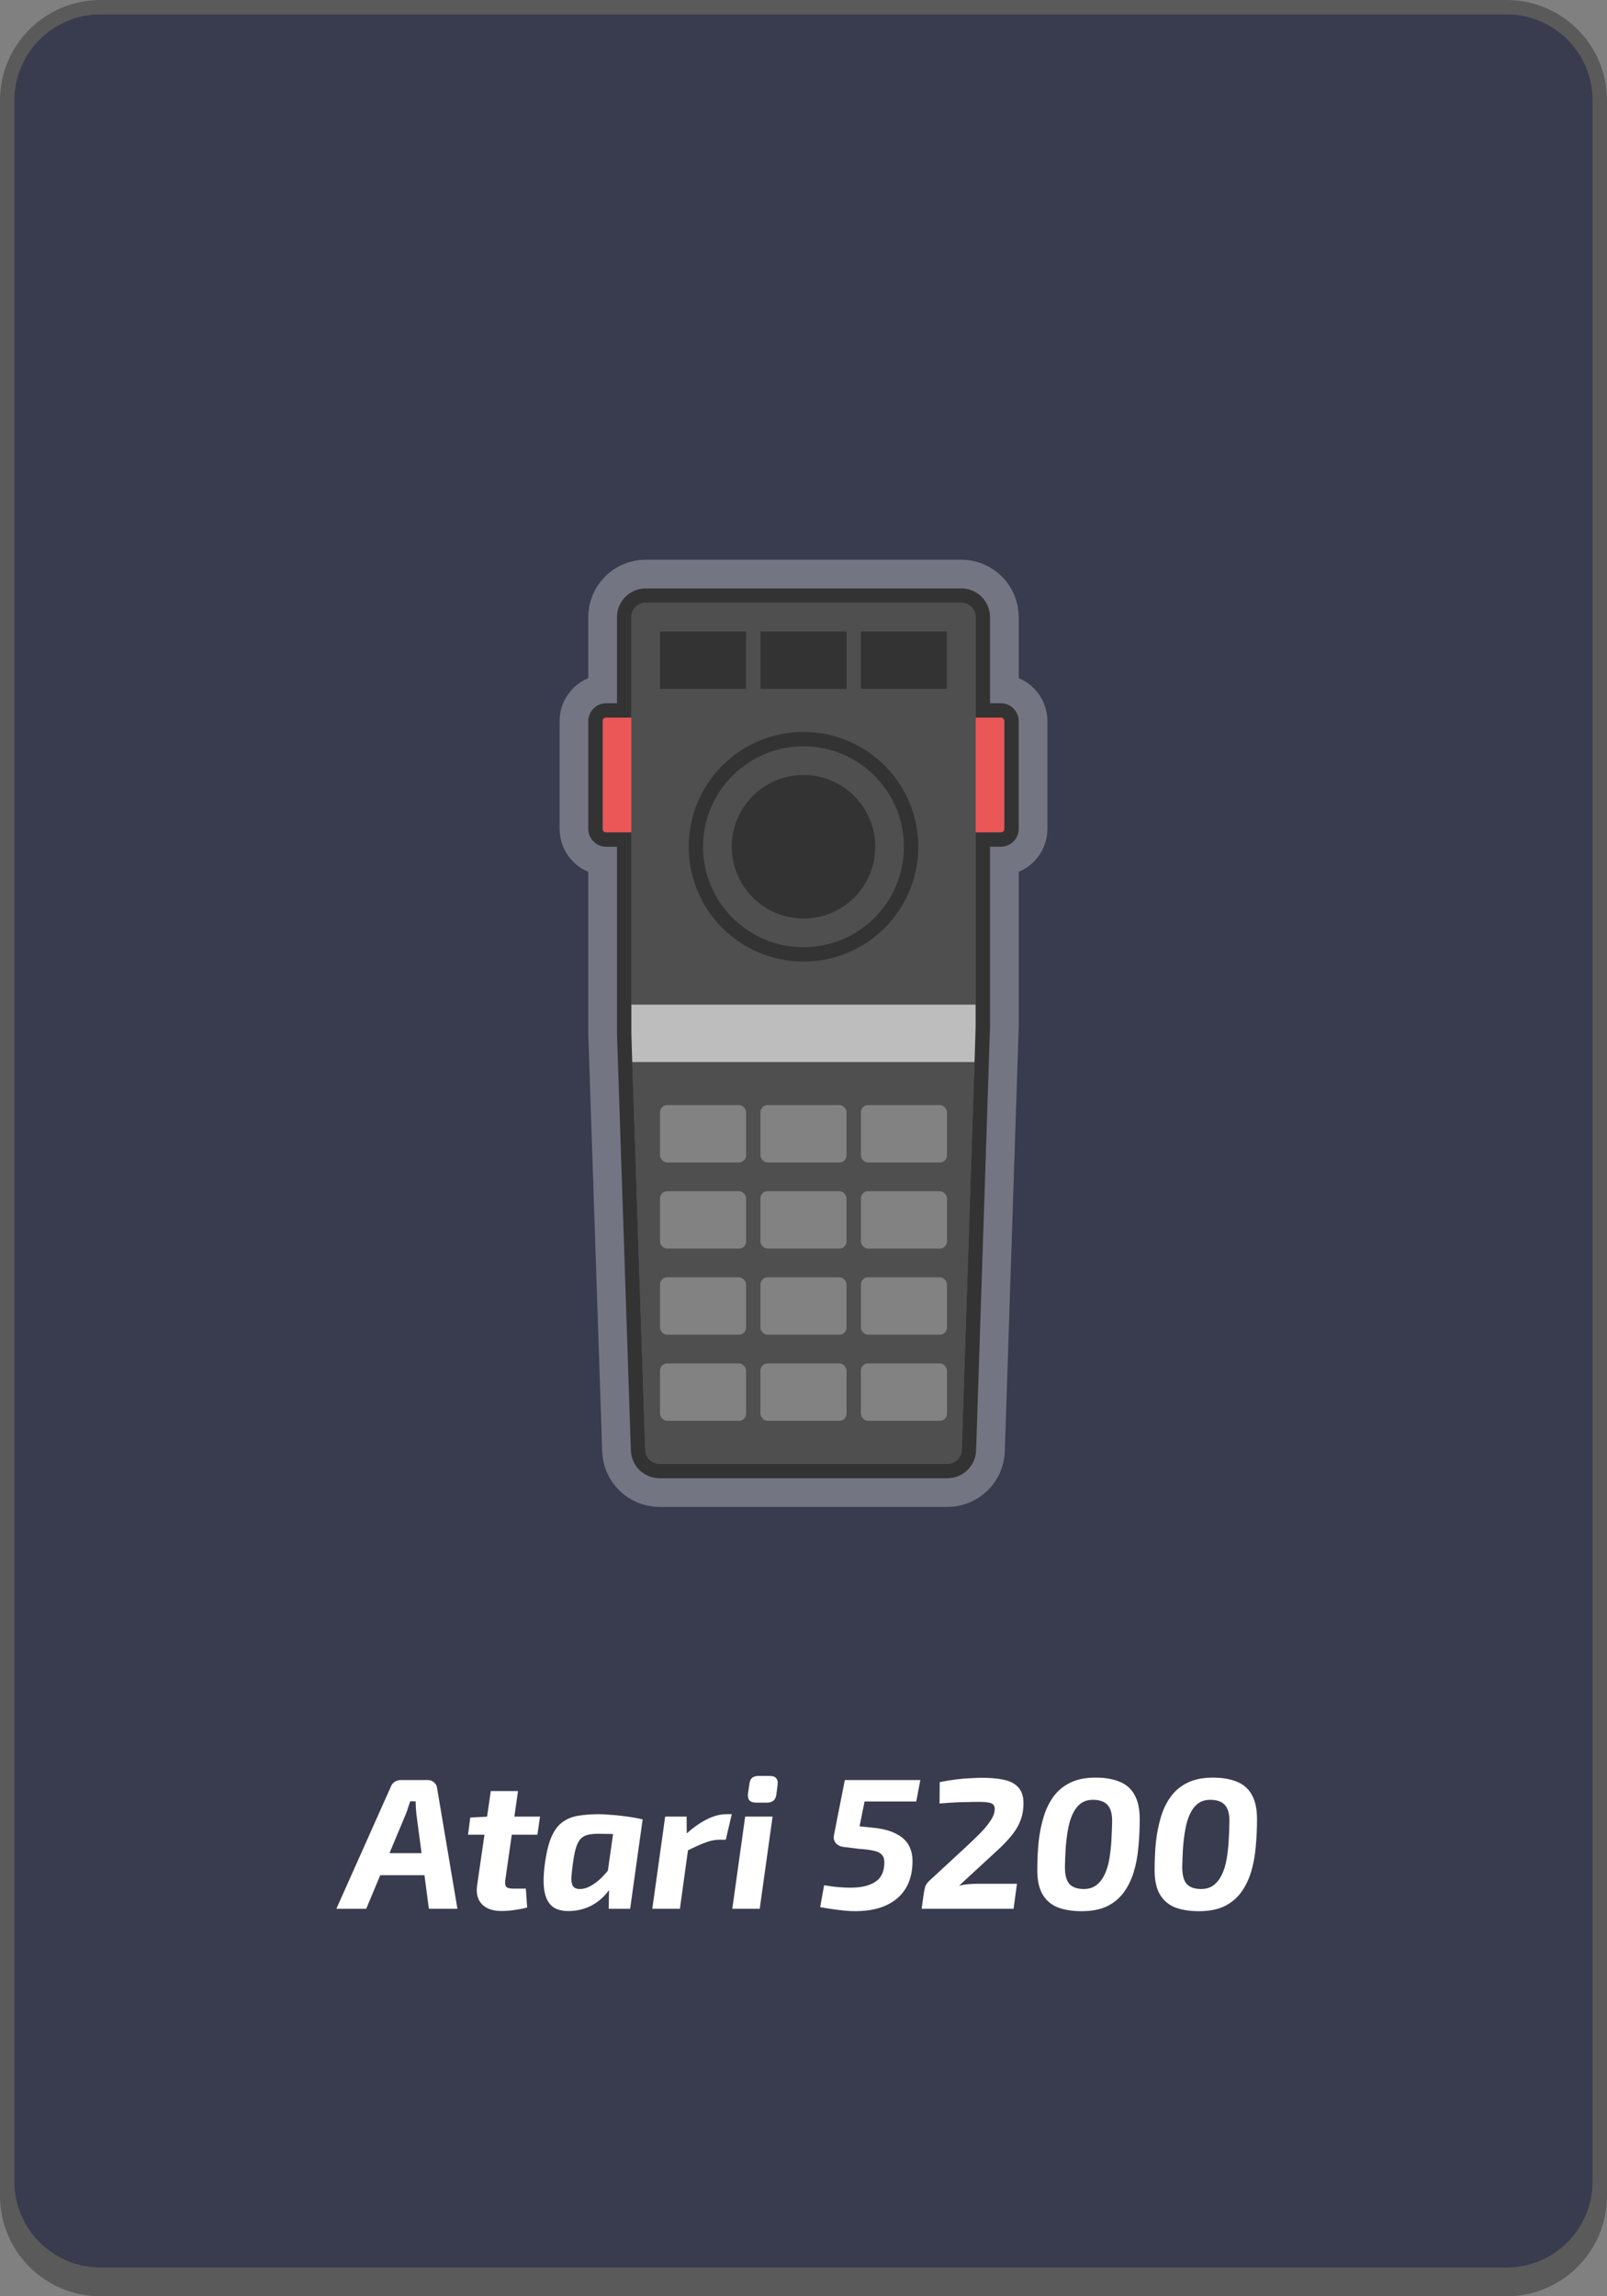 <svg width="112" height="160" viewBox="0 0 112 160" fill="none" xmlns="http://www.w3.org/2000/svg">
<rect x="0" y="0" width="112" height="160" fill="#808080" stroke="none"/>
<g clip-path="url(#clip0_1_367)">
<path d="M1 7C1 3.686 3.686 1 7 1H105C108.314 1 111 3.686 111 7V152C111 155.314 108.314 158 105 158H7C3.686 158 1 155.314 1 152V7Z" fill="#393B4E"/>
<path fill-rule="evenodd" clip-rule="evenodd" d="M7 0C3.134 0 0 3.134 0 7V153C0 156.866 3.134 160 7 160H105C108.866 160 112 156.866 112 153V7C112 3.134 108.866 0 105 0H7ZM7 1C3.686 1 1 3.686 1 7C1 7 1 7 1 7V152C1 152.165 1.007 152.328 1.02 152.49C1.269 155.575 3.851 158 7 158H105C108.149 158 110.731 155.575 110.98 152.49C110.993 152.328 111 152.165 111 152V7C111 3.686 108.314 1 105 1H7Z" fill="black" fill-opacity="0.3"/>
<path d="M44 43C44 42.448 44.448 42 45 42H67C67.552 42 68 42.448 68 43V71.5L67.032 101.033C67.014 101.572 66.572 102 66.032 102H45.967C45.428 102 44.986 101.572 44.968 101.033L44 72V43Z" fill="#4F4F4F"/>
<rect x="44" y="70" width="24" height="4" fill="#BDBDBD"/>
<rect x="53" y="77" width="6" height="4" rx="0.5" fill="#828282"/>
<rect x="53" y="44" width="6" height="4" fill="#333333"/>
<rect x="53" y="83" width="6" height="4" rx="0.5" fill="#828282"/>
<rect x="53" y="89" width="6" height="4" rx="0.5" fill="#828282"/>
<rect x="53" y="95" width="6" height="4" rx="0.5" fill="#828282"/>
<rect x="46" y="77" width="6" height="4" rx="0.5" fill="#828282"/>
<rect x="46" y="44" width="6" height="4" fill="#333333"/>
<rect x="46" y="83" width="6" height="4" rx="0.5" fill="#828282"/>
<rect x="46" y="89" width="6" height="4" rx="0.5" fill="#828282"/>
<rect x="46" y="95" width="6" height="4" rx="0.5" fill="#828282"/>
<rect x="60" y="77" width="6" height="4" rx="0.5" fill="#828282"/>
<rect x="60" y="44" width="6" height="4" fill="#333333"/>
<rect x="60" y="83" width="6" height="4" rx="0.5" fill="#828282"/>
<rect x="60" y="89" width="6" height="4" rx="0.5" fill="#828282"/>
<rect x="60" y="95" width="6" height="4" rx="0.5" fill="#828282"/>
<circle cx="56" cy="59" r="7.5" fill="#4F4F4F" stroke="#333333"/>
<circle cx="56" cy="59" r="5" fill="#333333"/>
<rect x="42" y="50" width="2" height="8" fill="#EB5757"/>
<rect x="68" y="50" width="2" height="8" fill="#EB5757"/>
<path d="M69.499 71.549L69.5 71.525V71.5V59.5H69.75C70.716 59.5 71.5 58.717 71.5 57.75V50.25C71.5 49.283 70.716 48.5 69.75 48.5H69.5V43C69.5 41.619 68.381 40.5 67 40.5H45C43.619 40.5 42.5 41.619 42.5 43V48.5H42.25C41.283 48.5 40.5 49.283 40.5 50.25V57.75C40.5 58.717 41.283 59.5 42.25 59.5H42.5V72V72.025L42.501 72.05L43.469 101.083C43.514 102.431 44.619 103.5 45.967 103.5H66.032C67.381 103.5 68.487 102.43 68.531 101.082L69.499 71.549Z" stroke="white" stroke-opacity="0.3" stroke-width="3"/>
<path d="M68.5 71.516L68.5 71.508V71.5V58.5H69.75C70.164 58.5 70.5 58.164 70.5 57.75V50.25C70.5 49.836 70.164 49.5 69.75 49.5H68.5V43C68.5 42.172 67.828 41.5 67 41.5H45C44.172 41.5 43.5 42.172 43.5 43V49.5H42.25C41.836 49.5 41.5 49.836 41.5 50.25V57.75C41.5 58.164 41.836 58.5 42.25 58.5H43.5V72V72.008L43.5 72.017L44.468 101.05C44.495 101.858 45.158 102.5 45.967 102.5H66.032C66.841 102.5 67.505 101.858 67.531 101.049L68.5 71.516Z" stroke="#333333"/>
<path d="M29.826 124.03C29.991 124.03 30.134 124.086 30.255 124.199C30.377 124.303 30.446 124.433 30.463 124.589L31.88 133H29.891L29.02 126.396C29.003 126.24 28.99 126.088 28.981 125.941C28.973 125.794 28.968 125.651 28.968 125.512H28.591C28.548 125.633 28.5 125.772 28.448 125.928C28.405 126.084 28.353 126.236 28.292 126.383L25.523 133H23.443L27.226 124.524C27.287 124.359 27.378 124.238 27.499 124.16C27.629 124.073 27.777 124.03 27.941 124.03H29.826ZM30.515 129.126L30.333 130.66H25.705L25.887 129.126H30.515ZM36.103 124.797L35.219 130.985C35.184 131.219 35.206 131.379 35.284 131.466C35.362 131.553 35.526 131.596 35.778 131.596H36.649L36.74 132.909C36.575 132.961 36.376 133.004 36.142 133.039C35.916 133.082 35.695 133.113 35.479 133.13C35.262 133.147 35.084 133.156 34.946 133.156C34.348 133.156 33.893 132.996 33.581 132.675C33.277 132.346 33.169 131.904 33.256 131.349L34.205 124.797H36.103ZM37.637 126.578L37.455 127.839H32.619L32.775 126.643L34.023 126.578H37.637ZM41.721 126.409C41.947 126.409 42.198 126.422 42.475 126.448C42.761 126.465 43.047 126.491 43.333 126.526C43.628 126.561 43.901 126.6 44.152 126.643C44.412 126.686 44.625 126.73 44.789 126.773L43.476 127.813C43.13 127.796 42.813 127.787 42.527 127.787C42.241 127.778 41.973 127.774 41.721 127.774C41.435 127.774 41.193 127.796 40.993 127.839C40.794 127.882 40.629 127.969 40.499 128.099C40.369 128.22 40.261 128.407 40.174 128.658C40.088 128.909 40.014 129.247 39.953 129.672C39.875 130.209 39.832 130.621 39.823 130.907C39.823 131.184 39.875 131.375 39.979 131.479C40.083 131.583 40.248 131.631 40.473 131.622C40.707 131.613 40.95 131.535 41.201 131.388C41.461 131.241 41.717 131.041 41.968 130.79C42.22 130.53 42.462 130.24 42.696 129.919L43.034 130.543C42.861 131.054 42.614 131.505 42.293 131.895C41.981 132.276 41.613 132.575 41.188 132.792C40.764 133.009 40.291 133.13 39.771 133.156C39.208 133.182 38.775 133.069 38.471 132.818C38.177 132.567 37.995 132.177 37.925 131.648C37.856 131.119 37.882 130.456 38.003 129.659C38.116 128.922 38.272 128.337 38.471 127.904C38.679 127.462 38.939 127.137 39.251 126.929C39.563 126.712 39.923 126.574 40.33 126.513C40.746 126.444 41.21 126.409 41.721 126.409ZM42.891 126.656L44.789 126.773L43.918 133H42.423L42.449 131.544L42.215 131.388L42.891 126.656ZM47.854 126.578L47.867 128.112L48.036 128.294L47.386 133H45.462L46.359 126.578H47.854ZM51 126.409L50.584 128.19H50.116C49.813 128.19 49.484 128.259 49.128 128.398C48.782 128.528 48.344 128.727 47.815 128.996L47.737 127.865C48.249 127.388 48.747 127.029 49.232 126.786C49.718 126.535 50.177 126.409 50.61 126.409H51ZM53.845 126.578L52.948 133H51.037L51.934 126.578H53.845ZM53.65 123.744C53.858 123.744 54.005 123.796 54.092 123.9C54.187 124.004 54.222 124.16 54.196 124.368L54.105 125.057C54.053 125.421 53.84 125.603 53.468 125.603H52.688C52.272 125.603 52.086 125.395 52.129 124.979L52.233 124.29C52.267 123.926 52.475 123.744 52.857 123.744H53.65ZM64.144 124.03L63.858 125.525H60.257L59.906 127.254L60.907 127.358C61.548 127.427 62.063 127.566 62.453 127.774C62.852 127.973 63.142 128.233 63.325 128.554C63.507 128.875 63.597 129.247 63.597 129.672C63.597 130.738 63.281 131.57 62.648 132.168C62.016 132.766 61.132 133.095 59.996 133.156C59.572 133.182 59.117 133.165 58.632 133.104C58.155 133.052 57.665 132.978 57.163 132.883L57.435 131.362C57.852 131.431 58.242 131.479 58.605 131.505C58.978 131.531 59.316 131.535 59.62 131.518C60.235 131.483 60.724 131.332 61.089 131.063C61.453 130.786 61.635 130.348 61.635 129.75C61.635 129.525 61.574 129.351 61.453 129.23C61.34 129.1 61.154 129.009 60.894 128.957C60.642 128.896 60.309 128.853 59.892 128.827L58.736 128.684C58.528 128.649 58.363 128.558 58.242 128.411C58.12 128.255 58.081 128.073 58.124 127.865L58.879 124.03H64.144ZM68.458 123.874C69.056 123.874 69.567 123.922 69.992 124.017C70.425 124.112 70.755 124.29 70.98 124.55C71.214 124.801 71.331 125.17 71.331 125.655C71.331 126.097 71.257 126.504 71.11 126.877C70.963 127.25 70.751 127.601 70.473 127.93C70.204 128.259 69.884 128.593 69.511 128.931L66.846 131.388C67.072 131.336 67.293 131.301 67.509 131.284C67.734 131.267 67.951 131.258 68.159 131.258H70.876L70.642 133H64.233L64.389 131.895C64.415 131.739 64.445 131.596 64.48 131.466C64.523 131.336 64.602 131.215 64.714 131.102L67.301 128.71C67.648 128.389 67.973 128.077 68.276 127.774C68.588 127.462 68.84 127.159 69.03 126.864C69.23 126.569 69.329 126.296 69.329 126.045C69.329 125.898 69.286 125.789 69.199 125.72C69.121 125.651 69.004 125.607 68.848 125.59C68.692 125.564 68.501 125.551 68.276 125.551C67.964 125.551 67.669 125.555 67.392 125.564C67.124 125.564 66.838 125.573 66.534 125.59C66.231 125.607 65.88 125.633 65.481 125.668L65.494 124.173C65.945 124.086 66.348 124.021 66.703 123.978C67.058 123.935 67.379 123.909 67.665 123.9C67.96 123.883 68.224 123.874 68.458 123.874ZM75.377 133.169C74.727 133.169 74.168 133.078 73.7 132.896C73.241 132.705 72.89 132.398 72.647 131.973C72.404 131.54 72.287 130.963 72.296 130.244C72.296 129.594 72.326 128.957 72.387 128.333C72.456 127.709 72.573 127.128 72.738 126.591C72.903 126.045 73.137 125.568 73.44 125.161C73.743 124.754 74.129 124.437 74.597 124.212C75.074 123.978 75.659 123.861 76.352 123.861C77.019 123.861 77.578 123.956 78.029 124.147C78.488 124.329 78.835 124.632 79.069 125.057C79.312 125.482 79.433 126.049 79.433 126.76C79.433 127.41 79.403 128.051 79.342 128.684C79.29 129.308 79.182 129.893 79.017 130.439C78.852 130.976 78.618 131.453 78.315 131.869C78.012 132.276 77.622 132.597 77.145 132.831C76.668 133.056 76.079 133.169 75.377 133.169ZM75.533 131.622C75.888 131.622 76.183 131.531 76.417 131.349C76.651 131.167 76.842 130.92 76.989 130.608C77.136 130.296 77.245 129.941 77.314 129.542C77.383 129.135 77.431 128.71 77.457 128.268C77.483 127.817 77.5 127.375 77.509 126.942C77.518 126.387 77.409 125.993 77.184 125.759C76.967 125.525 76.629 125.408 76.17 125.408C75.823 125.408 75.533 125.499 75.299 125.681C75.074 125.863 74.887 126.114 74.74 126.435C74.601 126.747 74.497 127.102 74.428 127.501C74.359 127.9 74.307 128.324 74.272 128.775C74.246 129.226 74.229 129.668 74.22 130.101C74.22 130.647 74.324 131.037 74.532 131.271C74.749 131.505 75.082 131.622 75.533 131.622ZM83.553 133.169C82.903 133.169 82.344 133.078 81.876 132.896C81.416 132.705 81.066 132.398 80.823 131.973C80.58 131.54 80.463 130.963 80.472 130.244C80.472 129.594 80.502 128.957 80.563 128.333C80.632 127.709 80.749 127.128 80.914 126.591C81.079 126.045 81.312 125.568 81.616 125.161C81.919 124.754 82.305 124.437 82.773 124.212C83.249 123.978 83.835 123.861 84.528 123.861C85.195 123.861 85.754 123.956 86.205 124.147C86.664 124.329 87.011 124.632 87.245 125.057C87.487 125.482 87.609 126.049 87.609 126.76C87.609 127.41 87.579 128.051 87.518 128.684C87.466 129.308 87.358 129.893 87.193 130.439C87.028 130.976 86.794 131.453 86.491 131.869C86.188 132.276 85.797 132.597 85.321 132.831C84.844 133.056 84.255 133.169 83.553 133.169ZM83.709 131.622C84.064 131.622 84.359 131.531 84.593 131.349C84.827 131.167 85.017 130.92 85.165 130.608C85.312 130.296 85.421 129.941 85.49 129.542C85.559 129.135 85.607 128.71 85.633 128.268C85.659 127.817 85.676 127.375 85.685 126.942C85.694 126.387 85.585 125.993 85.36 125.759C85.143 125.525 84.805 125.408 84.346 125.408C83.999 125.408 83.709 125.499 83.475 125.681C83.249 125.863 83.063 126.114 82.916 126.435C82.777 126.747 82.673 127.102 82.604 127.501C82.534 127.9 82.483 128.324 82.448 128.775C82.422 129.226 82.404 129.668 82.396 130.101C82.396 130.647 82.5 131.037 82.708 131.271C82.924 131.505 83.258 131.622 83.709 131.622Z" fill="white"/>
</g>
<defs>
<clipPath id="clip0_1_367">
<rect width="112" height="160" rx="6" fill="white"/>
</clipPath>
</defs>
</svg>
